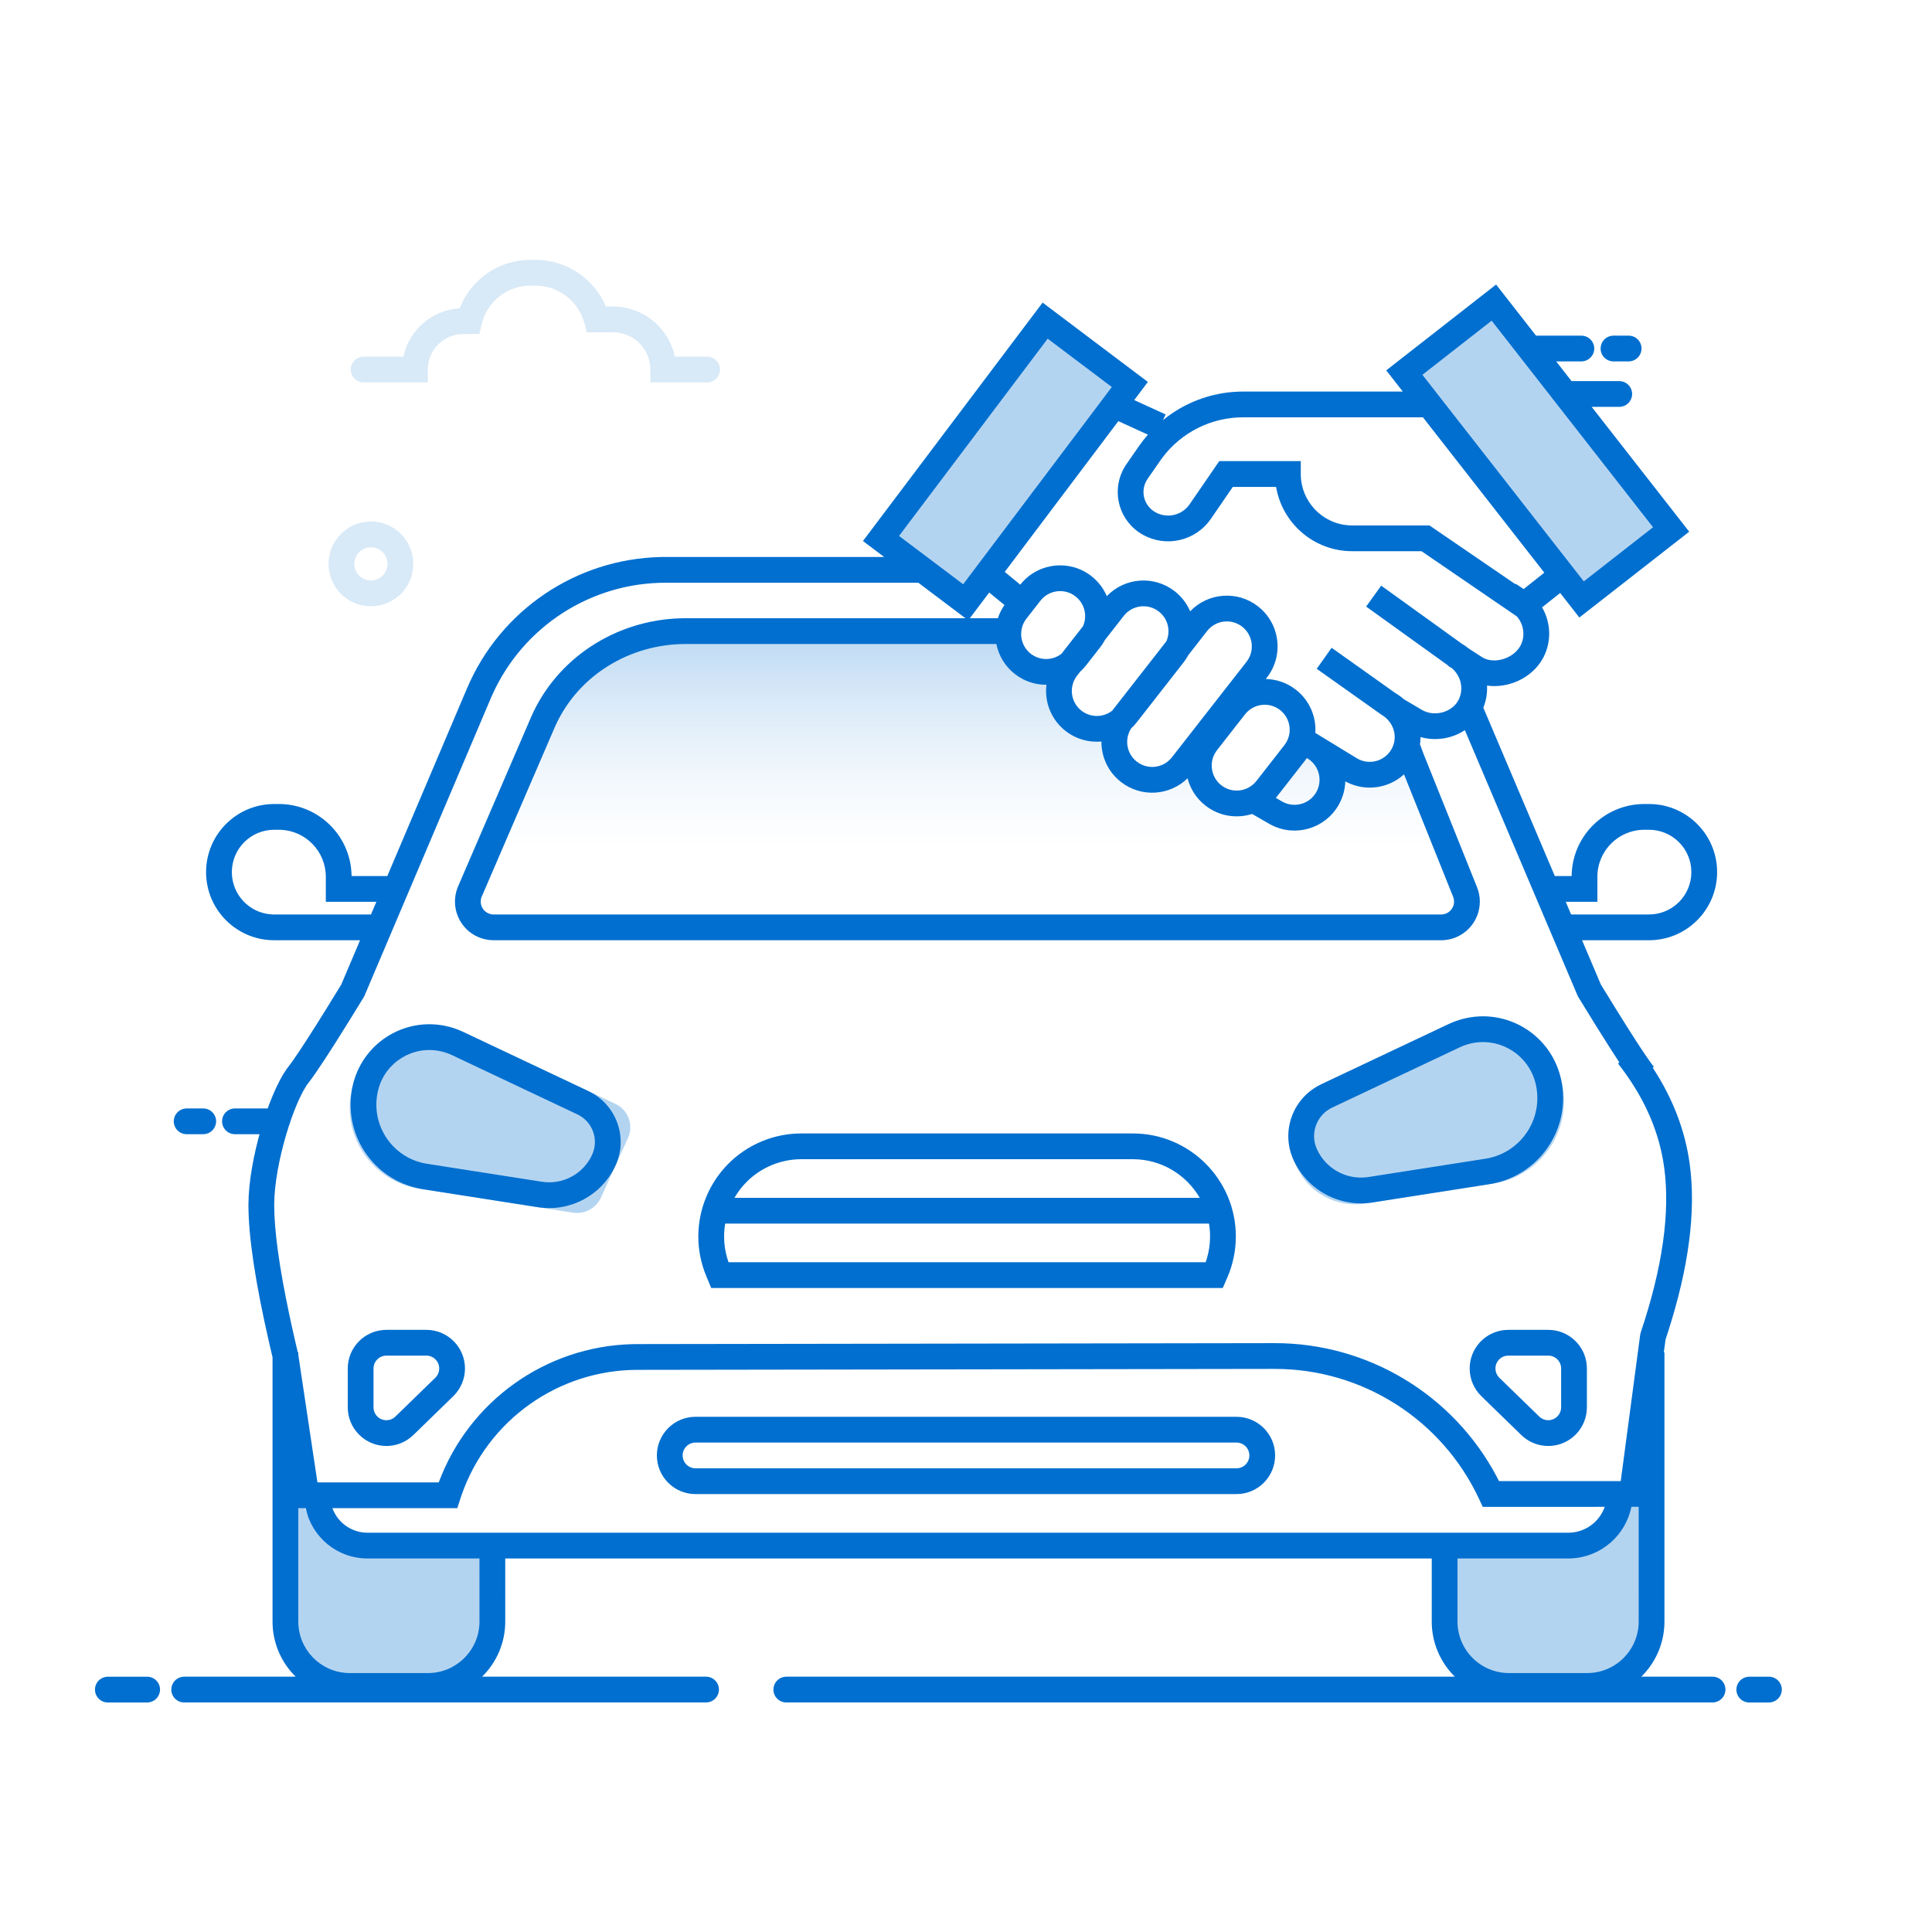 <svg width="150" height="150" viewBox="0 0 150 150" fill="none" xmlns="http://www.w3.org/2000/svg">
<rect width="150" height="150" fill="white"/>
<path fill-rule="evenodd" clip-rule="evenodd" d="M86.618 57.272C86.424 57.217 86.812 56.071 86.618 56.127C84.507 56.739 82.5 55.511 82.105 54.402C81.909 53.855 82.789 52.914 82.513 52.53C81.905 51.682 79.887 52.088 79.036 51.329C78.479 50.832 80.181 48.287 78.611 48.287C69.386 48.287 52.991 48.287 52.991 48.287C48.055 48.287 43.605 51.259 41.713 55.817L35.581 70.596C35.258 71.374 35.627 72.267 36.406 72.59C36.591 72.667 38.67 72.707 36.99 72.707H112.102C113.459 72.707 114.423 71.384 114.005 70.092L109.864 57.272C109.864 57.272 108.319 60.178 107.148 60.168C104.828 60.15 101.872 57.218 100.91 57.298C100.351 57.344 97.736 61.703 97.372 61.733C96.755 61.782 95.75 62.102 95.033 61.733C94.52 61.468 94.002 60.969 93.633 60.497C93.37 60.162 93.034 58.647 92.352 58.686C91.645 58.727 91.383 59.82 90.738 60.168C89.975 60.58 88.853 60.248 88.349 60.168C87.321 60.004 87.486 57.522 86.618 57.272Z" fill="url(#paint0_linear)" fill-opacity="0.3"/>
<path fill-rule="evenodd" clip-rule="evenodd" d="M121.221 83.86C120.197 79.936 115.858 77.909 112.192 79.641L103.082 83.946C100.602 85.118 99.522 88.063 100.656 90.561C101.588 92.614 103.775 93.794 106.003 93.446L115.957 91.89C119.742 91.298 122.189 87.567 121.221 83.86Z" fill="#B3D4F1"/>
<path d="M35.689 23.942C36.551 21.699 38.717 20.177 41.173 20.177H41.575C43.983 20.177 46.123 21.627 47.039 23.8H47.603C49.961 23.8 51.929 25.469 52.391 27.69H54.899C55.452 27.69 55.899 28.137 55.899 28.69C55.899 29.242 55.452 29.69 54.899 29.69H50.493V28.69C50.493 27.094 49.199 25.8 47.603 25.8H45.568L45.365 25.065C44.896 23.359 43.344 22.177 41.575 22.177H41.173C39.375 22.177 37.813 23.413 37.401 25.163L37.219 25.933H35.971C34.449 25.933 33.215 27.167 33.215 28.69V29.69H28.235C27.683 29.69 27.235 29.242 27.235 28.69C27.235 28.137 27.683 27.69 28.235 27.69H31.32C31.76 25.632 33.531 24.068 35.689 23.942Z" fill="#B3D4F1" fill-opacity="0.5"/>
<path fill-rule="evenodd" clip-rule="evenodd" d="M127.979 110.171V127.716C127.979 127.716 127.264 131.177 123.533 131.177C121.529 131.177 118.243 131.177 115.631 131.177C113.422 131.177 111.632 129.386 111.632 127.177V119.828H122.831C122.831 119.828 124.713 119.577 125.481 118.764C126.248 117.951 126.677 116.012 126.677 116.012L127.979 110.171Z" fill="#B3D4F1"/>
<path fill-rule="evenodd" clip-rule="evenodd" d="M22.059 110.171V127.716C22.059 127.716 22.774 131.177 26.505 131.177C28.509 131.177 31.795 131.177 34.407 131.177C36.616 131.177 38.406 129.386 38.406 127.177V119.828H27.207C27.207 119.828 25.325 119.577 24.557 118.764C23.79 117.951 23.361 116.012 23.361 116.012L22.059 110.171Z" fill="#B3D4F1"/>
<path d="M18.242 87.059H20.878" stroke="#006FCF" stroke-width="2" stroke-linecap="round"/>
<path fill-rule="evenodd" clip-rule="evenodd" d="M32.087 43.78C32.087 41.963 30.615 40.49 28.798 40.49C26.982 40.49 25.509 41.963 25.509 43.78C25.509 45.596 26.982 47.069 28.798 47.069C30.615 47.069 32.087 45.596 32.087 43.78ZM27.509 43.78C27.509 43.068 28.086 42.49 28.798 42.49C29.51 42.49 30.087 43.068 30.087 43.78C30.087 44.492 29.51 45.069 28.798 45.069C28.086 45.069 27.509 44.492 27.509 43.78Z" fill="#B3D4F1" fill-opacity="0.5"/>
<path fill-rule="evenodd" clip-rule="evenodd" d="M109.031 28.927L115.984 23.494L129.746 41.109L122.793 46.541L109.031 28.927Z" fill="#B3D4F1"/>
<path fill-rule="evenodd" clip-rule="evenodd" d="M81.144 24.895L87.722 29.851L74.977 46.763L68.4 41.807L81.144 24.895Z" fill="#B3D4F1"/>
<path fill-rule="evenodd" clip-rule="evenodd" d="M27.355 84.391C28.362 80.534 32.626 78.542 36.23 80.245L47.785 85.705C48.778 86.175 49.211 87.355 48.757 88.356L46.663 92.971C46.281 93.811 45.387 94.293 44.476 94.151L32.529 92.283C28.809 91.701 26.405 88.034 27.355 84.391Z" fill="#B3D4F1"/>
<path fill-rule="evenodd" clip-rule="evenodd" d="M119.256 26.059L116.157 22.091L107.628 28.755L108.913 30.4L96.514 30.4L96.153 30.407C93.991 30.486 91.939 31.275 90.295 32.616L90.497 32.177L88.061 31.062L89.122 29.654L80.948 23.494L67 42.004L68.646 43.243L51.675 43.243L51.316 43.247C44.738 43.387 38.837 47.371 36.257 53.447L30.07 68.017L27.296 68.017L27.289 67.797C27.146 64.805 24.675 62.423 21.648 62.423H21.289L21.071 62.428C18.251 62.542 16 64.864 16 67.712C16 70.632 18.368 73 21.289 73L27.955 73L26.495 76.442L25.285 78.407L24.512 79.643L23.688 80.93C23.341 81.465 23.046 81.905 22.803 82.251L22.521 82.644L22.254 82.999C20.871 84.944 19.289 90.062 19.289 93.555C19.289 96.025 19.828 99.592 20.903 104.279L21.16 105.381L21.16 125.896L21.167 126.19C21.242 127.75 21.914 129.153 22.958 130.178L14.3 130.178L14.183 130.184C13.686 130.242 13.3 130.665 13.3 131.178C13.3 131.73 13.747 132.178 14.3 132.178H54.818L54.935 132.171C55.432 132.113 55.818 131.691 55.818 131.178C55.818 130.625 55.37 130.178 54.818 130.178L37.429 130.178C38.538 129.089 39.227 127.573 39.227 125.896L39.226 121H111.16L111.16 125.896C111.16 127.573 111.848 129.089 112.958 130.178L61.048 130.178L60.931 130.184C60.434 130.242 60.048 130.665 60.048 131.178C60.048 131.73 60.496 132.178 61.048 132.178H132.964L133.081 132.171C133.578 132.113 133.964 131.691 133.964 131.178C133.964 130.625 133.517 130.178 132.964 130.178L127.429 130.178C128.538 129.089 129.227 127.573 129.227 125.896V105L129.178 105L129.313 103.996L129.497 103.433C131.119 98.394 131.689 94.041 131.188 90.369C130.832 87.76 129.873 85.268 128.319 82.899L128.407 82.831C128.115 82.459 127.666 81.805 127.061 80.873L126.405 79.848L125.502 78.407L124.292 76.442L122.83 73L128.028 73C130.948 73 133.316 70.632 133.316 67.712C133.316 64.791 130.948 62.423 128.028 62.423H127.668C124.567 62.423 122.05 64.923 122.021 68.017L120.715 68.017L115.164 54.941C115.39 54.389 115.483 53.804 115.452 53.229C117.11 53.459 118.901 52.654 119.75 51.184L119.85 51C120.481 49.759 120.395 48.3 119.726 47.154L121.132 46.039L122.621 47.945L131.15 41.281L123.576 31.588L125.719 31.588L125.835 31.582C126.333 31.524 126.719 31.101 126.719 30.588L126.712 30.472C126.654 29.974 126.231 29.588 125.719 29.588L122.014 29.588L120.819 28.059L122.777 28.059L122.894 28.052C123.391 27.994 123.777 27.572 123.777 27.059L123.771 26.942C123.713 26.445 123.29 26.059 122.777 26.059L119.256 26.059ZM11.425 130.18C11.978 130.18 12.425 130.628 12.425 131.18C12.425 131.693 12.04 132.115 11.542 132.173L11.425 132.18H8.373C7.821 132.18 7.373 131.732 7.373 131.18C7.373 130.667 7.759 130.244 8.256 130.187L8.373 130.18H11.425ZM137.34 130.18C137.892 130.18 138.34 130.628 138.34 131.18C138.34 131.693 137.954 132.115 137.456 132.173L137.34 132.18H135.813C135.261 132.18 134.813 131.732 134.813 131.18C134.813 130.667 135.199 130.244 135.697 130.187L135.813 130.18H137.34ZM127.226 116.99L126.66 116.99C126.215 119.207 124.304 120.893 121.981 120.995L121.758 121L113.16 121L113.16 125.896C113.16 128.105 114.951 129.896 117.16 129.896H123.227C125.436 129.896 127.227 128.105 127.227 125.896L127.226 116.99ZM23.16 125.896L23.16 117.093L23.735 117.094C24.193 119.324 26.167 121 28.532 121L37.226 121L37.227 125.896L37.222 126.095C37.118 128.212 35.369 129.896 33.227 129.896H27.16L26.96 129.891C24.844 129.787 23.16 128.038 23.16 125.896ZM98.952 106.281L49.492 106.355C43.323 106.364 37.851 110.277 35.835 116.081L35.728 116.4L35.505 117.093L25.808 117.094C26.195 118.155 27.184 118.927 28.362 118.995L28.532 119H121.758C123.068 119 124.182 118.161 124.591 116.99L115.118 116.991L114.849 116.412C111.978 110.225 105.773 106.27 98.952 106.281ZM99 113C99 111.343 97.657 110 96 110H54C52.343 110 51 111.343 51 113C51 114.657 52.343 116 54 116H96C97.657 116 99 114.657 99 113ZM71.3 45.243L51.675 45.243C45.868 45.243 40.613 48.649 38.232 53.923L38.098 54.229L28.307 77.291L28.24 77.421L27.187 79.135C25.608 81.685 24.537 83.319 23.954 84.064C22.831 85.498 21.289 90.386 21.289 93.555C21.289 95.521 21.672 98.329 22.448 102.004L22.669 103.028L22.9 104.051L23.122 105L23.16 105L23.16 105.187L24.646 115.093H34.065C36.409 108.781 42.376 104.514 49.132 104.359L49.489 104.355L98.949 104.281C106.205 104.27 112.835 108.285 116.205 114.648L116.383 114.991H125.834L127.343 103.637L127.386 103.451C129.082 98.402 129.682 94.129 129.206 90.639C128.84 87.956 127.748 85.398 125.916 82.955L125.62 82.571L125.728 82.488L125.093 81.511C124.405 80.438 123.557 79.076 122.546 77.421L122.479 77.291L113.732 56.688C112.739 57.349 111.459 57.56 110.288 57.225C110.288 57.412 110.274 57.6 110.247 57.787L110.492 58.453L114.677 68.883C114.82 69.238 114.893 69.617 114.893 70C114.893 71.598 113.644 72.904 112.069 72.995L111.893 73H38.324C37.915 73 37.511 72.917 37.136 72.755C35.669 72.123 34.964 70.459 35.504 68.976L35.569 68.812L41.224 55.695C43.202 51.129 47.785 48.127 52.899 48.004L53.226 48L74.958 48L71.3 45.243ZM54 112H96C96.553 112 97 112.448 97 113C97 113.552 96.553 114 96 114H54C53.448 114 53 113.552 53 113C53 112.448 53.448 112 54 112ZM33.101 103.25C34.758 103.25 36.101 104.593 36.101 106.25C36.101 107.06 35.773 107.836 35.192 108.401L32.092 111.416C30.904 112.571 29.005 112.545 27.85 111.357C27.305 110.797 27 110.047 27 109.265V106.25C27 104.593 28.343 103.25 30 103.25H33.101ZM120.206 103.25H117.106L116.929 103.255C115.354 103.347 114.106 104.653 114.106 106.25C114.106 107.06 114.433 107.836 115.014 108.401L118.114 111.416L118.26 111.549C119.453 112.567 121.248 112.497 122.357 111.357C122.901 110.797 123.206 110.047 123.206 109.265V106.25L123.201 106.074C123.11 104.499 121.804 103.25 120.206 103.25ZM120.206 105.25H117.106C116.553 105.25 116.106 105.698 116.106 106.25C116.106 106.475 116.181 106.692 116.319 106.867L116.408 106.967L119.509 109.982C119.905 110.367 120.538 110.358 120.923 109.963C121.074 109.807 121.17 109.607 121.198 109.394L121.206 109.265V106.25C121.206 105.698 120.758 105.25 120.206 105.25ZM30 105.25H33.101C33.653 105.25 34.101 105.698 34.101 106.25C34.101 106.52 33.992 106.779 33.798 106.967L30.698 109.982C30.302 110.367 29.669 110.358 29.283 109.963C29.102 109.776 29 109.526 29 109.265V106.25C29 105.698 29.448 105.25 30 105.25ZM87.95 88C92.368 88 95.95 91.582 95.95 96C95.95 97.096 95.725 98.181 95.288 99.186L94.935 100H55.217L54.828 99.06C53.138 94.977 55.078 90.298 59.16 88.608C60.13 88.207 61.17 88 62.22 88H87.95ZM56.303 95L93.867 95C93.921 95.325 93.95 95.659 93.95 96C93.95 96.585 93.864 97.165 93.697 97.723L93.607 98H56.563C56.211 97.008 56.137 95.978 56.303 95ZM34.875 79.721C35.242 79.817 35.599 79.946 35.941 80.108L45.684 84.713C47.843 85.733 48.784 88.297 47.797 90.472C46.746 92.788 44.278 94.12 41.765 93.727L32.845 92.332C29.216 91.765 26.733 88.363 27.301 84.734C27.335 84.514 27.38 84.296 27.436 84.082C28.287 80.823 31.617 78.871 34.875 79.721ZM121.277 84.208C121.242 83.985 121.196 83.764 121.139 83.545C120.274 80.23 116.885 78.243 113.57 79.109C113.197 79.206 112.834 79.338 112.486 79.502L102.572 84.187L102.376 84.286C100.319 85.383 99.449 87.901 100.422 90.047C101.492 92.404 104.003 93.759 106.56 93.359L115.636 91.94L115.87 91.899C119.435 91.215 121.842 87.823 121.277 84.208ZM87.95 90H62.22C61.432 90 60.653 90.155 59.925 90.456C58.655 90.982 57.661 91.894 57.024 93L93.147 93C92.109 91.207 90.171 90 87.95 90ZM29.277 85.042C29.301 84.889 29.332 84.737 29.372 84.587C29.926 82.463 32.047 81.165 34.171 81.61L34.37 81.656L34.614 81.728C34.776 81.781 34.933 81.844 35.087 81.916L44.83 86.521C46.001 87.074 46.511 88.465 45.976 89.645C45.296 91.144 43.7 92.005 42.074 91.751L33.154 90.356C30.616 89.96 28.88 87.58 29.277 85.042ZM114.484 80.958L114.279 80.996L114.075 81.044L113.825 81.117L113.58 81.206L113.34 81.311L103.427 85.995C102.218 86.567 101.691 88.003 102.244 89.22C102.914 90.698 104.452 91.572 106.051 91.409L106.251 91.383L115.327 89.964C117.929 89.557 119.708 87.119 119.301 84.517C119.277 84.36 119.244 84.204 119.204 84.05C118.653 81.94 116.594 80.624 114.484 80.958ZM16.779 87.059C16.779 86.507 16.331 86.059 15.778 86.059H14.491L14.374 86.066C13.877 86.124 13.491 86.546 13.491 87.059C13.491 87.611 13.938 88.059 14.491 88.059H15.778L15.895 88.052C16.392 87.995 16.779 87.572 16.779 87.059ZM21.648 64.423H21.289C19.473 64.423 18 65.896 18 67.712C18 69.465 19.373 70.898 21.102 70.995L21.289 71H28.799L28.797 71.012L29.221 70.017L25.296 70.017V68.071C25.296 66.122 23.766 64.529 21.842 64.428L21.648 64.423ZM127.668 64.423H128.028C129.844 64.423 131.316 65.896 131.316 67.712C131.316 69.528 129.844 71 128.028 71L121.981 71L121.564 70.017L124.021 70.017V68.071C124.021 66.057 125.654 64.423 127.668 64.423ZM53.226 50C48.873 50 44.946 52.449 43.183 56.217L43.06 56.489L37.405 69.604C37.187 70.111 37.421 70.7 37.928 70.918C38.011 70.954 38.099 70.979 38.188 70.991L38.324 71H111.893C112.445 71 112.893 70.552 112.893 70C112.893 69.915 112.882 69.831 112.861 69.749L112.821 69.628L109.007 60.12C107.824 61.202 106.055 61.481 104.561 60.723L104.447 60.662L104.434 60.898C104.384 61.451 104.216 62.002 103.921 62.515C102.867 64.339 100.576 65.003 98.721 64.057L98.537 63.958L97.214 63.195C96.016 63.575 94.656 63.377 93.591 62.545C92.88 61.989 92.412 61.239 92.202 60.428C90.814 61.785 88.601 61.938 87.028 60.709C86.025 59.926 85.505 58.753 85.514 57.571C84.552 57.659 83.554 57.395 82.731 56.752C81.601 55.869 81.083 54.492 81.245 53.165C80.388 53.172 79.523 52.899 78.795 52.331C78.023 51.727 77.536 50.892 77.358 50.001L53.226 50ZM101.296 59.084C101.355 59.009 101.41 58.933 101.463 58.855L101.613 58.948C102.436 59.517 102.698 60.633 102.188 61.515L102.103 61.65C101.534 62.473 100.419 62.735 99.537 62.225L99.055 61.947L99.123 61.865L101.296 59.084ZM96.661 55.463L94.488 58.244C93.828 59.089 93.978 60.309 94.823 60.969C95.667 61.629 96.887 61.479 97.547 60.634L99.72 57.853C100.38 57.008 100.231 55.788 99.386 55.128C98.541 54.468 97.321 54.618 96.661 55.463ZM92.257 50.866L93.72 48.992C94.38 48.147 95.6 47.998 96.445 48.658C97.289 49.318 97.439 50.538 96.779 51.382L90.985 58.799C90.325 59.644 89.105 59.794 88.26 59.133C87.504 58.543 87.305 57.504 87.744 56.687L87.829 56.545C87.984 56.401 88.129 56.244 88.263 56.073L91.885 51.437C92.027 51.255 92.151 51.063 92.257 50.866ZM86.828 32.697L78.007 44.403L79.214 45.393L79.34 45.241C80.707 43.674 83.077 43.433 84.735 44.729C85.279 45.154 85.681 45.693 85.933 46.286C87.313 44.838 89.595 44.647 91.205 45.905C91.749 46.33 92.151 46.869 92.404 47.462C93.784 46.014 96.066 45.824 97.676 47.082C99.391 48.422 99.695 50.898 98.355 52.614L98.274 52.717C99.096 52.734 99.919 53.007 100.617 53.552C101.681 54.384 102.202 55.653 102.124 56.906L105.376 58.891C106.305 59.427 107.492 59.109 108.028 58.181C108.537 57.299 108.276 56.183 107.385 55.571L107.239 55.479L102.231 51.925L103.388 50.294L108.317 53.797C108.561 53.938 108.783 54.1 108.984 54.281L110.404 55.121C111.348 55.666 112.671 55.331 113.198 54.419C113.669 53.603 113.479 52.548 112.754 51.903L112.424 51.691L112.436 51.671L112.404 51.65L106.068 47.094L107.236 45.47L113.487 49.972C113.68 50.083 113.859 50.208 114.025 50.346L115.116 51.054C116.015 51.573 117.464 51.143 118.018 50.184C118.448 49.439 118.327 48.493 117.766 47.856L110.367 42.795H104.985C102.099 42.795 99.689 40.754 99.12 38.036L99.075 37.802H95.715L94.012 40.282C92.829 42.006 90.532 42.527 88.729 41.515L88.544 41.404L88.412 41.317C86.748 40.163 86.293 37.916 87.342 36.213L87.456 36.039L88.432 34.631C88.647 34.322 88.878 34.026 89.123 33.747L86.828 32.697ZM85.785 49.691L87.249 47.816C87.909 46.971 89.129 46.821 89.974 47.481C90.689 48.039 90.906 48.999 90.556 49.792L86.347 55.18C85.662 55.713 84.678 55.735 83.962 55.176C83.117 54.516 82.968 53.296 83.628 52.451L83.863 52.151C84.029 52.001 84.185 51.834 84.328 51.651L85.414 50.261C85.556 50.079 85.68 49.888 85.785 49.691ZM80.779 46.639L79.692 48.03C79.032 48.875 79.182 50.094 80.027 50.755C80.742 51.314 81.727 51.292 82.413 50.758L84.085 48.618C84.436 47.824 84.219 46.864 83.503 46.305C82.659 45.645 81.439 45.794 80.779 46.639ZM75.297 48L76.803 46.002L77.987 46.974C77.762 47.296 77.591 47.642 77.475 48L75.297 48ZM110.476 32.4L96.514 32.4C94.04 32.4 91.718 33.568 90.242 35.54L90.076 35.771L89.1 37.178C88.567 37.947 88.718 38.986 89.422 39.574L89.552 39.673L89.754 39.796C90.603 40.243 91.654 40.03 92.261 39.287L92.363 39.15L94.662 35.802H100.992V36.802C100.992 38.94 102.673 40.686 104.786 40.79L104.985 40.795H110.985L117.654 45.357L117.677 45.323L118.298 45.732L119.9 44.463L110.476 32.4ZM69.801 41.61L81.342 26.295L86.322 30.047L74.781 45.362L69.801 41.61ZM115.812 24.898L110.435 29.099L122.966 45.138L128.343 40.937L115.812 24.898ZM127.448 27.059C127.448 26.507 127 26.059 126.448 26.059H125.271L125.155 26.066C124.657 26.123 124.271 26.546 124.271 27.059C124.271 27.611 124.719 28.059 125.271 28.059H126.448L126.565 28.052C127.062 27.994 127.448 27.572 127.448 27.059Z" fill="#006FCF"/>
<defs>
<linearGradient id="paint0_linear" x1="35.464" y1="48.287" x2="35.464" y2="72.707" gradientUnits="userSpaceOnUse">
<stop stop-color="#006FCF" stop-opacity="0.954"/>
<stop offset="0.721" stop-color="white" stop-opacity="0.4"/>
<stop offset="0.853" stop-color="white" stop-opacity="0.01"/>
<stop offset="1" stop-color="white" stop-opacity="0.01"/>
</linearGradient>
</defs>
</svg>
